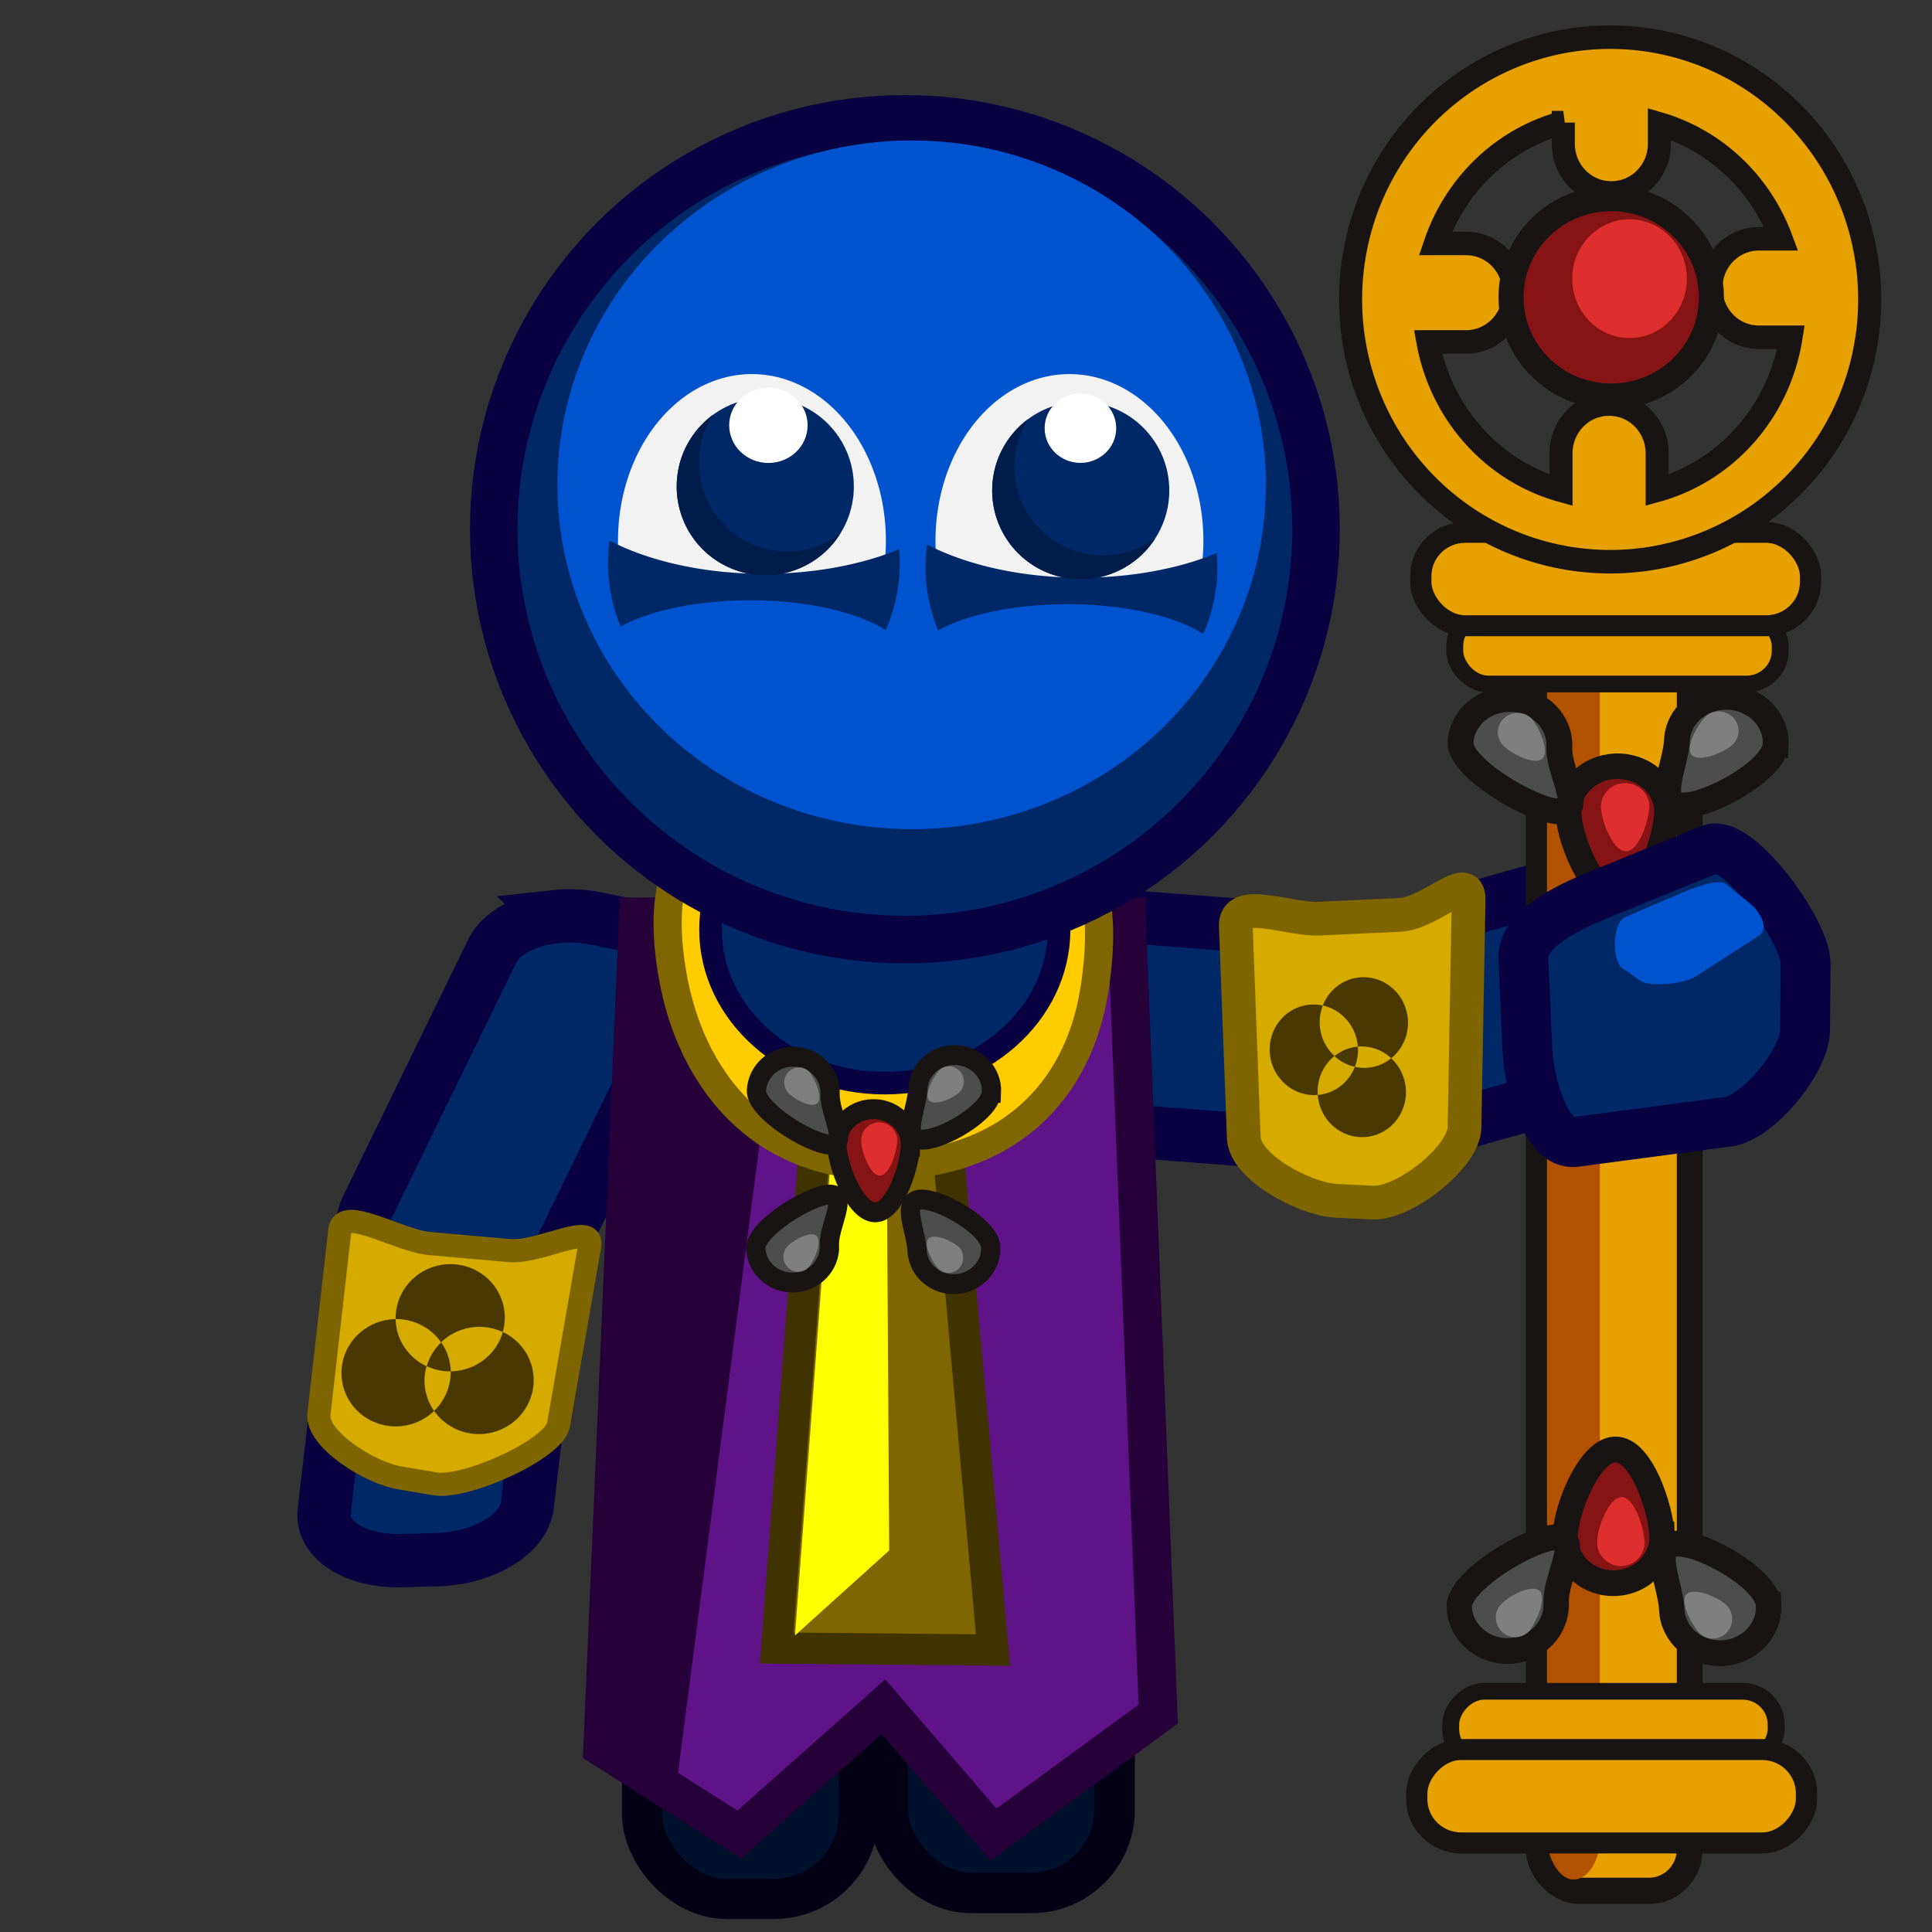 <?xml version="1.0" encoding="UTF-8" standalone="no"?>
<!-- Created with Inkscape (http://www.inkscape.org/) -->

<svg
   width="100"
   height="100"
   viewBox="0 0 26.458 26.458"
   version="1.1"
   id="svg5"
   inkscape:version="1.4.2 (ebf0e940d0, 2025-05-08)"
   sodipodi:docname="sabio.svg"
   xml:space="preserve"
   xmlns:inkscape="http://www.inkscape.org/namespaces/inkscape"
   xmlns:sodipodi="http://sodipodi.sourceforge.net/DTD/sodipodi-0.dtd"
   xmlns="http://www.w3.org/2000/svg"
   xmlns:svg="http://www.w3.org/2000/svg"><rect x="0" y="0" width="26.458" height="26.458" fill="#333333" stroke="none"/><sodipodi:namedview
     id="namedview7"
     pagecolor="#505050"
     bordercolor="#ffffff"
     borderopacity="1"
     inkscape:pageshadow="0"
     inkscape:pageopacity="0"
     inkscape:pagecheckerboard="1"
     inkscape:document-units="mm"
     showgrid="false"
     units="px"
     width="100px"
     inkscape:snap-global="false"
     inkscape:zoom="3.4422559"
     inkscape:cx="115.4766"
     inkscape:cy="51.565021"
     inkscape:window-width="1366"
     inkscape:window-height="697"
     inkscape:window-x="0"
     inkscape:window-y="0"
     inkscape:window-maximized="1"
     inkscape:current-layer="layer1"
     inkscape:showpageshadow="0"
     inkscape:deskcolor="#505050" /><defs
     id="defs2"><linearGradient
       id="linearGradient13895"
       inkscape:swatch="solid"><stop
         style="stop-color:#000000;stop-opacity:1;"
         offset="0"
         id="stop13893" /></linearGradient><filter
       style="color-interpolation-filters:sRGB;"
       inkscape:label="Clean Edges"
       id="filter14269"
       x="-0.312"
       y="-0.296"
       width="1.623"
       height="1.592"><feGaussianBlur
         stdDeviation="0.205"
         result="blur"
         id="feGaussianBlur14263" /><feComposite
         in="SourceGraphic"
         in2="blur"
         operator="in"
         result="composite1"
         id="feComposite14265" /><feComposite
         in="composite1"
         in2="composite1"
         operator="in"
         result="composite2"
         id="feComposite14267" /></filter></defs><g
     inkscape:label="Camada 1"
     inkscape:groupmode="layer"
     id="layer1"><rect
       style="fill:#00112b;stroke:#030016;stroke-width:0.549;stroke-opacity:1"
       id="rect2199"
       width="2.969"
       height="6.604"
       x="8.792"
       y="19.401"
       ry="1.162" /><rect
       style="fill:#00112b;stroke:#030016;stroke-width:0.556;stroke-opacity:1"
       id="rect2303"
       width="3.105"
       height="6.462"
       x="12.158"
       y="19.46"
       ry="1.137" /><path
       id="rect9714"
       style="fill:#002766;fill-opacity:1;stroke:#090042;stroke-width:0.73;stroke-miterlimit:4;stroke-dasharray:none;stroke-opacity:1"
       d="m 7.602,12.554 c -0.398,0.043 -0.739,0.217 -0.863,0.473 l -1.716,3.52 c -0.029,0.06 -0.045,0.12 -0.048,0.18 -0.056,0.079 -0.091,0.163 -0.102,0.25 l -0.433,3.72 c -0.046,0.393 0.431,0.694 1.067,0.675 l 0.482,-0.013 c 0.637,-0.018 1.186,-0.35 1.232,-0.743 l 0.398,-3.421 c 0.026,-0.033 0.048,-0.067 0.066,-0.104 L 9.403,13.57 C 9.584,13.198 9.238,12.799 8.628,12.674 l -0.462,-0.095 c -0.191,-0.039 -0.383,-0.046 -0.565,-0.026 z" /><path
       id="path11551"
       style="fill:#002766;fill-opacity:1;stroke:#090042;stroke-width:0.728;stroke-miterlimit:4;stroke-dasharray:none;stroke-opacity:1"
       d="m 23.553,13.763 c -0.119,0.408 -0.358,0.728 -0.64,0.807 l -3.878,1.087 c -0.066,0.018 -0.13,0.023 -0.191,0.014 -0.09,0.042 -0.181,0.063 -0.272,0.056 l -3.838,-0.294 c -0.405,-0.031 -0.619,-0.589 -0.481,-1.25 l 0.104,-0.501 c 0.139,-0.661 0.577,-1.169 0.982,-1.137 l 3.53,0.271 c 0.038,-0.021 0.077,-0.037 0.117,-0.048 l 3.879,-1.087 c 0.41,-0.115 0.748,0.326 0.759,0.988 l 0.008,0.501 c 0.003,0.207 -0.026,0.41 -0.08,0.595 z" /><path
       id="rect9738"
       style="fill:#601288;fill-opacity:1;stroke:#260039;stroke-width:0.527;stroke-miterlimit:4;stroke-dasharray:none;stroke-opacity:1"
       d="m 8.741,12.554 -0.489,11.379 1.873,1.191 1.973,-1.751 1.508,1.751 2.256,-1.651 -0.435,-10.919 z"
       sodipodi:nodetypes="cccccccc" /><path
       id="rect2"
       style="fill:#806600;fill-opacity:1;stroke:#403300;stroke-width:0.428;stroke-dasharray:none;stroke-opacity:1"
       d="m 11.181,15.341 h 1.766 l 0.652,7.256 -2.962,-0.027 z"
       sodipodi:nodetypes="ccccc" /><path
       id="path35"
       style="fill:#ffff00;fill-opacity:1;stroke:none;stroke-width:0.428;stroke-dasharray:none;stroke-opacity:1"
       d="m 11.43,15.168 0.71,-0.019 0.037,6.084 -1.29,1.164 z"
       sodipodi:nodetypes="ccccc" /><path
       id="path34"
       style="fill:#260039;fill-opacity:1;stroke:none;stroke-width:0.412;stroke-dasharray:none;stroke-opacity:1"
       d="M 8.294,23.809 9.276,24.349 10.724,13.176 8.927,13.064 Z"
       sodipodi:nodetypes="ccccc" /><path
       id="ellipse1"
       style="fill:#ffcc00;stroke:#806600;stroke-width:0.386;stroke-opacity:1"
       d="m 14.984,13.574 c -0.224,1.388 -1.205,2.392 -2.905,2.392 -1.7,0 -2.624,-1.219 -2.867,-2.603 -0.423,-2.405 1.167,-2.488 2.867,-2.488 1.7,0 3.328,0.083 2.905,2.699 z"
       sodipodi:nodetypes="sssss" /><ellipse
       style="fill:#002766;fill-opacity:1;stroke:#090042;stroke-width:0.309;stroke-miterlimit:4;stroke-dasharray:none;stroke-opacity:1"
       id="path11105"
       cx="12.117"
       cy="12.729"
       rx="2.387"
       ry="2.104" /><ellipse
       style="fill:#002766;fill-opacity:1;stroke:#090042;stroke-width:0.65;stroke-miterlimit:4;stroke-dasharray:none;stroke-opacity:1"
       id="path9279"
       cx="12.392"
       cy="7.247"
       rx="5.631"
       ry="5.62" /><ellipse
       style="fill:#0053ce;fill-opacity:1;stroke:none;stroke-width:0.286;stroke-miterlimit:4;stroke-dasharray:none;stroke-opacity:1"
       id="ellipse9379"
       cx="12.485"
       cy="6.639"
       rx="4.852"
       ry="4.716" /><g
       id="g61"
       transform="matrix(1.03,0,0,1.049,26.053,-1.971)"><rect
         style="fill:#e6a000;fill-opacity:1;stroke:#191414;stroke-width:0.343;stroke-miterlimit:4;stroke-dasharray:none;stroke-opacity:1"
         id="rect11"
         width="2.007"
         height="17.213"
         x="-4.835"
         y="9.351"
         ry="0.542" /><rect
         style="fill:#b25200;fill-opacity:1;stroke:none;stroke-width:0.202;stroke-miterlimit:4;stroke-dasharray:none;stroke-opacity:1"
         id="rect45"
         width="0.703"
         height="17.065"
         x="-4.726"
         y="9.351"
         ry="0.538" /><g
         id="g17"
         transform="matrix(-1.79,0,0,-1.732,48.238,23.601)"
         style="fill:#e6a000;fill-opacity:1"><rect
           style="fill:#e6a000;fill-opacity:1;stroke:#191414;stroke-width:0.126;stroke-miterlimit:4;stroke-dasharray:none;stroke-opacity:1"
           id="rect16"
           width="2.418"
           height="0.535"
           x="27.856"
           y="7.386"
           ry="0.25" /><rect
           style="fill:#e6a000;fill-opacity:1;stroke:#191414;stroke-width:0.158;stroke-miterlimit:4;stroke-dasharray:none;stroke-opacity:1"
           id="rect17"
           width="2.895"
           height="0.704"
           x="27.631"
           y="7.825"
           ry="0.33" /></g><g
         id="g22"
         transform="matrix(1.788,0.077,-0.08,1.731,-55.193,7.9)"><path
           id="path17"
           style="fill:#861414;fill-opacity:1;stroke:#191414;stroke-width:0.192"
           d="m 29.179,1.362 c 0,0.189 -0.126,0.651 -0.328,0.651 -0.203,2e-7 -0.405,-0.461 -0.405,-0.651 0,-0.189 0.164,-0.343 0.367,-0.343 0.203,3e-7 0.367,0.154 0.367,0.343 z"
           sodipodi:nodetypes="sssss" /><path
           id="path18"
           style="fill:#4d4d4d;stroke:#191414;stroke-width:0.192"
           d="m 28.357,0.893 c 0,0.189 0.22,0.487 0.017,0.487 -0.203,2e-7 -0.751,-0.298 -0.751,-0.487 0,-0.189 0.164,-0.343 0.367,-0.343 0.203,2.9e-7 0.367,0.154 0.367,0.343 z"
           sodipodi:nodetypes="sssss" /><path
           id="path19"
           style="fill:#4d4d4d;stroke:#191414;stroke-width:0.192"
           d="m 29.961,0.805 c 0,0.189 -0.472,0.487 -0.674,0.487 -0.203,2e-7 -0.059,-0.298 -0.059,-0.487 0,-0.189 0.164,-0.343 0.367,-0.343 0.203,2.9e-7 0.367,0.154 0.367,0.343 z"
           sodipodi:nodetypes="sssss" /><path
           id="path20"
           style="fill:#df2e2e;fill-opacity:1;stroke:none;stroke-width:0.097"
           d="m 29.045,1.321 c 0,0.098 -0.062,0.336 -0.161,0.336 -0.099,1e-7 -0.198,-0.238 -0.198,-0.336 0,-0.098 0.08,-0.177 0.18,-0.177 0.099,2e-7 0.18,0.079 0.18,0.177 z"
           sodipodi:nodetypes="sssss" /><path
           id="path21"
           style="fill:#7f7f7f;fill-opacity:1;stroke:none;stroke-width:0.078"
           d="m 28.15,0.699 c 0.052,0.06 0.142,0.238 0.082,0.291 -0.061,0.053 -0.249,-0.039 -0.301,-0.099 -0.052,-0.06 -0.046,-0.151 0.015,-0.204 0.061,-0.053 0.152,-0.048 0.205,0.012 z"
           sodipodi:nodetypes="sssss" /><path
           id="path22"
           style="fill:#7f7f7f;fill-opacity:1;stroke:none;stroke-width:0.078"
           d="m 29.428,0.622 c -0.052,0.06 -0.142,0.238 -0.082,0.291 0.061,0.053 0.249,-0.039 0.301,-0.099 0.052,-0.06 0.046,-0.151 -0.015,-0.204 -0.061,-0.053 -0.152,-0.048 -0.205,0.012 z"
           sodipodi:nodetypes="sssss" /></g><g
         id="g29"
         transform="matrix(1.756,-0.078,-0.078,-1.752,-54.329,26.579)"><path
           id="path24"
           style="fill:#861414;fill-opacity:1;stroke:#191414;stroke-width:0.192"
           d="m 29.179,1.362 c 0,0.189 -0.126,0.651 -0.328,0.651 -0.203,2e-7 -0.405,-0.461 -0.405,-0.651 0,-0.189 0.164,-0.343 0.367,-0.343 0.203,3e-7 0.367,0.154 0.367,0.343 z"
           sodipodi:nodetypes="sssss" /><path
           id="path25"
           style="fill:#4d4d4d;stroke:#191414;stroke-width:0.192"
           d="m 28.357,0.893 c 0,0.189 0.22,0.487 0.017,0.487 -0.203,2e-7 -0.751,-0.298 -0.751,-0.487 0,-0.189 0.164,-0.343 0.367,-0.343 0.203,2.9e-7 0.367,0.154 0.367,0.343 z"
           sodipodi:nodetypes="sssss" /><path
           id="path26"
           style="fill:#4d4d4d;stroke:#191414;stroke-width:0.192"
           d="m 29.961,0.805 c 0,0.189 -0.472,0.487 -0.674,0.487 -0.203,2e-7 -0.059,-0.298 -0.059,-0.487 0,-0.189 0.164,-0.343 0.367,-0.343 0.203,2.9e-7 0.367,0.154 0.367,0.343 z"
           sodipodi:nodetypes="sssss" /><path
           id="path27"
           style="fill:#df2e2e;fill-opacity:1;stroke:none;stroke-width:0.097"
           d="m 29.045,1.321 c 0,0.098 -0.062,0.336 -0.161,0.336 -0.099,1e-7 -0.198,-0.238 -0.198,-0.336 0,-0.098 0.08,-0.177 0.18,-0.177 0.099,2e-7 0.18,0.079 0.18,0.177 z"
           sodipodi:nodetypes="sssss" /><path
           id="path28"
           style="fill:#7f7f7f;fill-opacity:1;stroke:none;stroke-width:0.078"
           d="m 28.15,0.699 c 0.052,0.06 0.142,0.238 0.082,0.291 -0.061,0.053 -0.249,-0.039 -0.301,-0.099 -0.052,-0.06 -0.046,-0.151 0.015,-0.204 0.061,-0.053 0.152,-0.048 0.205,0.012 z"
           sodipodi:nodetypes="sssss" /><path
           id="path29"
           style="fill:#7f7f7f;fill-opacity:1;stroke:none;stroke-width:0.078"
           d="m 29.428,0.622 c -0.052,0.06 -0.142,0.238 -0.082,0.291 0.061,0.053 0.249,-0.039 0.301,-0.099 0.052,-0.06 0.046,-0.151 -0.015,-0.204 -0.061,-0.053 -0.152,-0.048 -0.205,0.012 z"
           sodipodi:nodetypes="sssss" /></g><g
         id="g44"
         transform="matrix(-1.79,0,0,1.732,48.184,11.166)"
         style="fill:#e6a000;fill-opacity:1"><rect
           style="fill:#e6a000;fill-opacity:1;stroke:#191414;stroke-width:0.126;stroke-miterlimit:4;stroke-dasharray:none;stroke-opacity:1"
           id="rect43"
           width="2.418"
           height="0.535"
           x="27.856"
           y="7.386"
           ry="0.25" /><rect
           style="fill:#e6a000;fill-opacity:1;stroke:#191414;stroke-width:0.158;stroke-miterlimit:4;stroke-dasharray:none;stroke-opacity:1"
           id="rect44"
           width="2.895"
           height="0.704"
           x="27.631"
           y="7.825"
           ry="0.33" /></g><path
         id="path56"
         style="fill:#e6a000;fill-opacity:1;stroke:#191414;stroke-width:0.307;stroke-dasharray:none;stroke-opacity:1"
         d="m -3.886,2.364 a 3.451,3.424 0 0 0 -3.451,3.424 3.451,3.424 0 0 0 3.451,3.424 3.451,3.424 0 0 0 3.451,-3.424 3.451,3.424 0 0 0 -3.451,-3.424 z m -0.623,1.116 v 0.275 c 0,0.356 0.285,0.643 0.639,0.643 0.354,0 0.639,-0.287 0.639,-0.643 V 3.497 a 2.45,2.481 0 0 1 1.619,1.499 h -0.295 c -0.354,0 -0.639,0.287 -0.639,0.643 0,0.356 0.285,0.643 0.639,0.643 h 0.426 A 2.45,2.481 0 0 1 -3.261,8.279 V 7.797 c 0,-0.356 -0.285,-0.643 -0.639,-0.643 -0.354,0 -0.639,0.287 -0.639,0.643 V 8.279 A 2.45,2.481 0 0 1 -6.308,6.343 h 0.506 c 0.354,0 0.639,-0.287 0.639,-0.643 0,-0.356 -0.285,-0.643 -0.639,-0.643 h -0.408 a 2.45,2.481 0 0 1 1.701,-1.577 z" /><ellipse
         style="fill:#861414;fill-opacity:1;stroke:#191414;stroke-width:0.333;stroke-dasharray:none;stroke-opacity:1"
         id="path59"
         cx="-3.872"
         cy="5.761"
         rx="1.332"
         ry="1.291" /><ellipse
         style="fill:#df2e2e;fill-opacity:1;stroke:none;stroke-width:0.195;stroke-dasharray:none;stroke-opacity:1"
         id="ellipse59"
         cx="-3.628"
         cy="5.517"
         rx="0.762"
         ry="0.775" /></g><path
       d="m 23.499,11.618 c -0.028,-9.52e-4 -0.054,0.003 -0.078,0.013 l -1.457,0.594 c -0.382,0.156 -1.121,0.465 -1.102,0.898 l 0.055,1.255 c 0.019,0.433 0.251,1.315 0.654,1.261 l 2.095,-0.277 c 0.403,-0.053 1.05,-0.823 1.054,-1.257 l 0.007,-0.911 c 0.003,-0.407 -0.812,-1.562 -1.229,-1.576 z"
       style="fill:#002766;fill-opacity:1;stroke:#090042;stroke-width:0.682;stroke-opacity:1"
       id="path32" /><path
       d="m 22.226,12.578 c 0.01,-0.008 0.021,-0.015 0.033,-0.02 l 0.714,-0.306 c 0.187,-0.08 0.551,-0.234 0.666,-0.142 l 0.332,0.267 c 0.115,0.092 0.276,0.336 0.109,0.443 l -0.864,0.555 c -0.166,0.107 -0.626,0.141 -0.749,0.056 l -0.259,-0.18 c -0.116,-0.08 -0.135,-0.549 0.018,-0.673 z"
       style="fill:#0053ce;fill-opacity:1;stroke:none;stroke-width:0.27"
       id="path33" /><path
       id="path1"
       style="fill:#f2f2f2;stroke-width:1.039"
       d="M 10.297,5.123 A 1.834,2.283 0 0 0 8.463,7.406 1.834,2.283 0 0 0 8.621,8.332 2.004,0.918 0 0 1 10.249,7.949 2.004,0.918 0 0 1 11.954,8.385 1.834,2.283 0 0 0 12.132,7.406 1.834,2.283 0 0 0 10.297,5.123 Z" /><path
       id="path3"
       style="fill:#f2f2f2;stroke-width:1.039"
       d="M 14.645,5.123 A 1.834,2.283 0 0 0 12.811,7.406 1.834,2.283 0 0 0 12.969,8.332 2.004,0.918 0 0 1 14.597,7.949 2.004,0.918 0 0 1 16.303,8.385 1.834,2.283 0 0 0 16.48,7.406 1.834,2.283 0 0 0 14.645,5.123 Z" /><path
       id="rect8"
       style="fill:#d6ab00;fill-opacity:1;stroke:#7f6500;stroke-width:0.462;stroke-dasharray:none;stroke-opacity:1"
       d="m 18.073,12.58 1.094,-0.051 c 0.431,-0.02 0.952,-0.614 0.945,-0.207 l -0.056,3.117 c -0.007,0.407 -0.827,1.051 -1.257,1.03 l -0.496,-0.024 c -0.43,-0.021 -1.255,-0.459 -1.27,-0.865 l -0.109,-2.897 c -0.015,-0.407 0.719,-0.083 1.15,-0.103 z"
       sodipodi:nodetypes="sssssssss" /><g
       id="g54"
       transform="matrix(1.307,0,0,1.351,-23.575,-0.431)"><g
         id="g49"
         transform="matrix(1.051,0.047,-0.047,1.05,-3.026,9.138)"><path
           id="path44"
           style="fill:#861414;fill-opacity:1;stroke:#191414;stroke-width:0.192"
           d="m 29.179,1.362 c 0,0.189 -0.126,0.651 -0.328,0.651 -0.203,2e-7 -0.405,-0.461 -0.405,-0.651 0,-0.189 0.164,-0.343 0.367,-0.343 0.203,3e-7 0.367,0.154 0.367,0.343 z"
           sodipodi:nodetypes="sssss" /><path
           id="path45"
           style="fill:#4d4d4d;stroke:#191414;stroke-width:0.192"
           d="m 28.357,0.893 c 0,0.189 0.22,0.487 0.017,0.487 -0.203,2e-7 -0.751,-0.298 -0.751,-0.487 0,-0.189 0.164,-0.343 0.367,-0.343 0.203,2.9e-7 0.367,0.154 0.367,0.343 z"
           sodipodi:nodetypes="sssss" /><path
           id="path46"
           style="fill:#4d4d4d;stroke:#191414;stroke-width:0.192"
           d="m 29.961,0.805 c 0,0.189 -0.472,0.487 -0.674,0.487 -0.203,2e-7 -0.059,-0.298 -0.059,-0.487 0,-0.189 0.164,-0.343 0.367,-0.343 0.203,2.9e-7 0.367,0.154 0.367,0.343 z"
           sodipodi:nodetypes="sssss" /><path
           id="path47"
           style="fill:#df2e2e;fill-opacity:1;stroke:none;stroke-width:0.097"
           d="m 29.045,1.321 c 0,0.098 -0.062,0.336 -0.161,0.336 -0.099,1e-7 -0.198,-0.238 -0.198,-0.336 0,-0.098 0.08,-0.177 0.18,-0.177 0.099,2e-7 0.18,0.079 0.18,0.177 z"
           sodipodi:nodetypes="sssss" /><path
           id="path48"
           style="fill:#7f7f7f;fill-opacity:1;stroke:none;stroke-width:0.078"
           d="m 28.15,0.699 c 0.052,0.06 0.142,0.238 0.082,0.291 -0.061,0.053 -0.249,-0.039 -0.301,-0.099 -0.052,-0.06 -0.046,-0.151 0.015,-0.204 0.061,-0.053 0.152,-0.048 0.205,0.012 z"
           sodipodi:nodetypes="sssss" /><path
           id="path49"
           style="fill:#7f7f7f;fill-opacity:1;stroke:none;stroke-width:0.078"
           d="m 29.428,0.622 c -0.052,0.06 -0.142,0.238 -0.082,0.291 0.061,0.053 0.249,-0.039 0.301,-0.099 0.052,-0.06 0.046,-0.151 -0.015,-0.204 -0.061,-0.053 -0.152,-0.048 -0.205,0.012 z"
           sodipodi:nodetypes="sssss" /></g><g
         id="g53"
         transform="matrix(1,0,0,-1,0.115,25.88)"><path
           id="path50"
           style="fill:#4d4d4d;stroke:#191414;stroke-width:0.202"
           d="m 26.613,12.939 c -0.009,0.199 0.209,0.522 -0.004,0.512 -0.213,-0.009 -0.776,-0.348 -0.767,-0.547 0.009,-0.199 0.189,-0.352 0.402,-0.343 0.213,0.009 0.379,0.178 0.37,0.377 z"
           sodipodi:nodetypes="sssss" /><path
           id="path51"
           style="fill:#4d4d4d;stroke:#191414;stroke-width:0.202"
           d="m 28.303,12.921 c -0.009,0.199 -0.519,0.489 -0.732,0.48 -0.213,-0.009 -0.049,-0.315 -0.04,-0.514 0.009,-0.199 0.189,-0.352 0.402,-0.343 0.213,0.009 0.379,0.178 0.37,0.377 z"
           sodipodi:nodetypes="sssss" /><path
           id="path52"
           style="fill:#7f7f7f;fill-opacity:1;stroke:none;stroke-width:0.082"
           d="m 26.404,12.725 c 0.052,0.065 0.138,0.257 0.072,0.31 -0.066,0.053 -0.26,-0.053 -0.312,-0.118 -0.052,-0.065 -0.041,-0.161 0.025,-0.214 0.066,-0.053 0.162,-0.043 0.215,0.022 z"
           sodipodi:nodetypes="sssss" /><path
           id="path53"
           style="fill:#7f7f7f;fill-opacity:1;stroke:none;stroke-width:0.082"
           d="m 27.752,12.704 c -0.058,0.06 -0.161,0.244 -0.1,0.302 0.061,0.059 0.263,-0.03 0.321,-0.09 0.058,-0.06 0.055,-0.157 -0.006,-0.215 -0.061,-0.059 -0.158,-0.057 -0.216,0.003 z"
           sodipodi:nodetypes="sssss" /></g></g><path
       id="path54"
       style="fill:#d6ab00;fill-opacity:1;stroke:#7f6500;stroke-width:0.317;stroke-dasharray:none;stroke-opacity:1"
       d="m 5.886,17.03 1.083,0.096 c 0.427,0.038 1.164,-0.401 1.106,-0.064 l -0.426,2.448 c -0.059,0.337 -1.273,0.882 -1.692,0.811 l -0.484,-0.082 c -0.419,-0.071 -1.143,-0.534 -1.105,-0.872 l 0.286,-2.521 c 0.038,-0.338 0.805,0.147 1.232,0.184 z"
       sodipodi:nodetypes="ssssssssss" /><path
       id="path55"
       style="fill:#493900;fill-opacity:1;stroke:none;stroke-width:0.284;stroke-dasharray:none;stroke-opacity:1"
       d="m 6.241,17.315 a 0.734,0.748 82.407 0 0 -0.819,0.662 0.734,0.748 82.407 0 0 -0.004,0.088 0.734,0.748 82.407 0 1 0.08,0.003 0.734,0.748 82.407 0 1 0.542,0.315 0.734,0.748 82.407 0 1 0.595,-0.209 0.734,0.748 82.407 0 1 0.25,0.068 0.734,0.748 82.407 0 0 0.024,-0.127 0.734,0.748 82.407 0 0 -0.67,-0.8 z m 0.645,0.927 a 0.734,0.748 82.407 0 1 -0.714,0.538 0.734,0.748 82.407 0 1 -0.004,0.088 0.734,0.748 82.407 0 1 -0.223,0.453 0.734,0.748 82.407 0 0 0.542,0.315 0.734,0.748 82.407 0 0 0.818,-0.662 0.734,0.748 82.407 0 0 -0.42,-0.733 z m -0.941,1.08 a 0.734,0.748 82.407 0 1 -0.128,-0.486 0.734,0.748 82.407 0 1 0.025,-0.126 0.734,0.748 82.407 0 1 -0.424,-0.645 0.734,0.748 82.407 0 0 -0.738,0.665 0.734,0.748 82.407 0 0 0.67,0.801 0.734,0.748 82.407 0 0 0.595,-0.209 z M 5.843,18.709 a 0.734,0.748 82.407 0 0 0.25,0.068 0.734,0.748 82.407 0 0 0.08,0.003 0.734,0.748 82.407 0 0 -0.131,-0.397 0.734,0.748 82.407 0 0 -0.198,0.326 z" /><path
       id="path6"
       style="fill:#493900;fill-opacity:1;stroke:none;stroke-width:0.235;stroke-dasharray:none;stroke-opacity:1"
       d="m 17.388,14.353 a 0.621,0.604 82.272 0 0 0.586,0.643 0.621,0.604 82.272 0 0 0.073,-0.002 0.621,0.604 82.272 0 1 -0.002,-0.067 0.621,0.604 82.272 0 1 0.23,-0.465 0.621,0.604 82.272 0 1 -0.202,-0.482 0.621,0.604 82.272 0 1 0.043,-0.21 0.621,0.604 82.272 0 0 -0.105,-0.013 0.621,0.604 82.272 0 0 -0.623,0.597 z m 0.728,-0.583 a 0.621,0.604 82.272 0 1 0.479,0.563 0.621,0.604 82.272 0 1 0.073,-0.002 0.621,0.604 82.272 0 1 0.384,0.161 0.621,0.604 82.272 0 0 0.23,-0.466 0.621,0.604 82.272 0 0 -0.586,-0.643 0.621,0.604 82.272 0 0 -0.58,0.386 z m 0.936,0.723 a 0.621,0.604 82.272 0 1 -0.393,0.131 0.621,0.604 82.272 0 1 -0.105,-0.014 0.621,0.604 82.272 0 1 -0.508,0.385 0.621,0.604 82.272 0 0 0.585,0.577 0.621,0.604 82.272 0 0 0.623,-0.597 0.621,0.604 82.272 0 0 -0.202,-0.482 z m -0.498,0.117 a 0.621,0.604 82.272 0 0 0.043,-0.21 0.621,0.604 82.272 0 0 -0.002,-0.067 0.621,0.604 82.272 0 0 -0.319,0.13 0.621,0.604 82.272 0 0 0.278,0.147 z" /><path
       id="path7"
       style="fill:#002766;fill-opacity:1;stroke-width:1.049"
       d="M 8.348,7.404 A 1.997,2.14 0 0 0 8.327,7.711 1.997,2.14 0 0 0 8.499,8.58 2.183,0.861 0 0 1 10.272,8.221 2.183,0.861 0 0 1 12.129,8.629 1.997,2.14 0 0 0 12.322,7.711 1.997,2.14 0 0 0 12.314,7.521 2.982,1.548 0 0 1 10.457,7.858 2.982,1.548 0 0 1 8.348,7.404 Z" /><path
       id="path9"
       style="fill:#002766;fill-opacity:1;stroke-width:1.049"
       d="m 12.696,7.458 a 1.997,2.14 0 0 0 -0.021,0.307 1.997,2.14 0 0 0 0.172,0.868 2.183,0.861 0 0 1 1.773,-0.359 2.183,0.861 0 0 1 1.857,0.408 1.997,2.14 0 0 0 0.194,-0.918 1.997,2.14 0 0 0 -0.008,-0.19 2.982,1.548 0 0 1 -1.857,0.337 2.982,1.548 0 0 1 -2.11,-0.454 z" /><ellipse
       style="fill:#002766;fill-opacity:1;stroke:none;stroke-width:1.134"
       id="ellipse9"
       cx="14.8"
       cy="6.717"
       rx="1.213"
       ry="1.215" /><path
       id="path10"
       style="fill:#001c4a;fill-opacity:1;stroke:none;stroke-width:1.134"
       d="M 14.082,5.738 A 1.213,1.215 0 0 0 13.588,6.717 1.213,1.215 0 0 0 14.801,7.932 1.213,1.215 0 0 0 15.823,7.37 1.213,1.215 0 0 1 15.105,7.606 1.213,1.215 0 0 1 13.892,6.391 1.213,1.215 0 0 1 14.082,5.738 Z" /><ellipse
       style="fill:#ffffff;fill-opacity:1;stroke:none;stroke-width:0.451"
       id="circle10"
       cx="14.796"
       cy="5.864"
       rx="0.49"
       ry="0.475" /><ellipse
       style="fill:#002766;fill-opacity:1;stroke:none;stroke-width:1.134"
       id="ellipse10"
       cx="10.48"
       cy="6.662"
       rx="1.213"
       ry="1.215" /><path
       id="path11"
       style="fill:#001c4a;fill-opacity:1;stroke:none;stroke-width:1.134"
       d="M 9.761,5.683 A 1.213,1.215 0 0 0 9.267,6.662 1.213,1.215 0 0 0 10.48,7.878 1.213,1.215 0 0 0 11.502,7.316 1.213,1.215 0 0 1 10.784,7.552 1.213,1.215 0 0 1 9.571,6.337 1.213,1.215 0 0 1 9.761,5.683 Z" /><ellipse
       style="fill:#ffffff;fill-opacity:1;stroke:none;stroke-width:0.492"
       id="circle11"
       cx="10.523"
       cy="5.824"
       rx="0.537"
       ry="0.516" /></g></svg>
